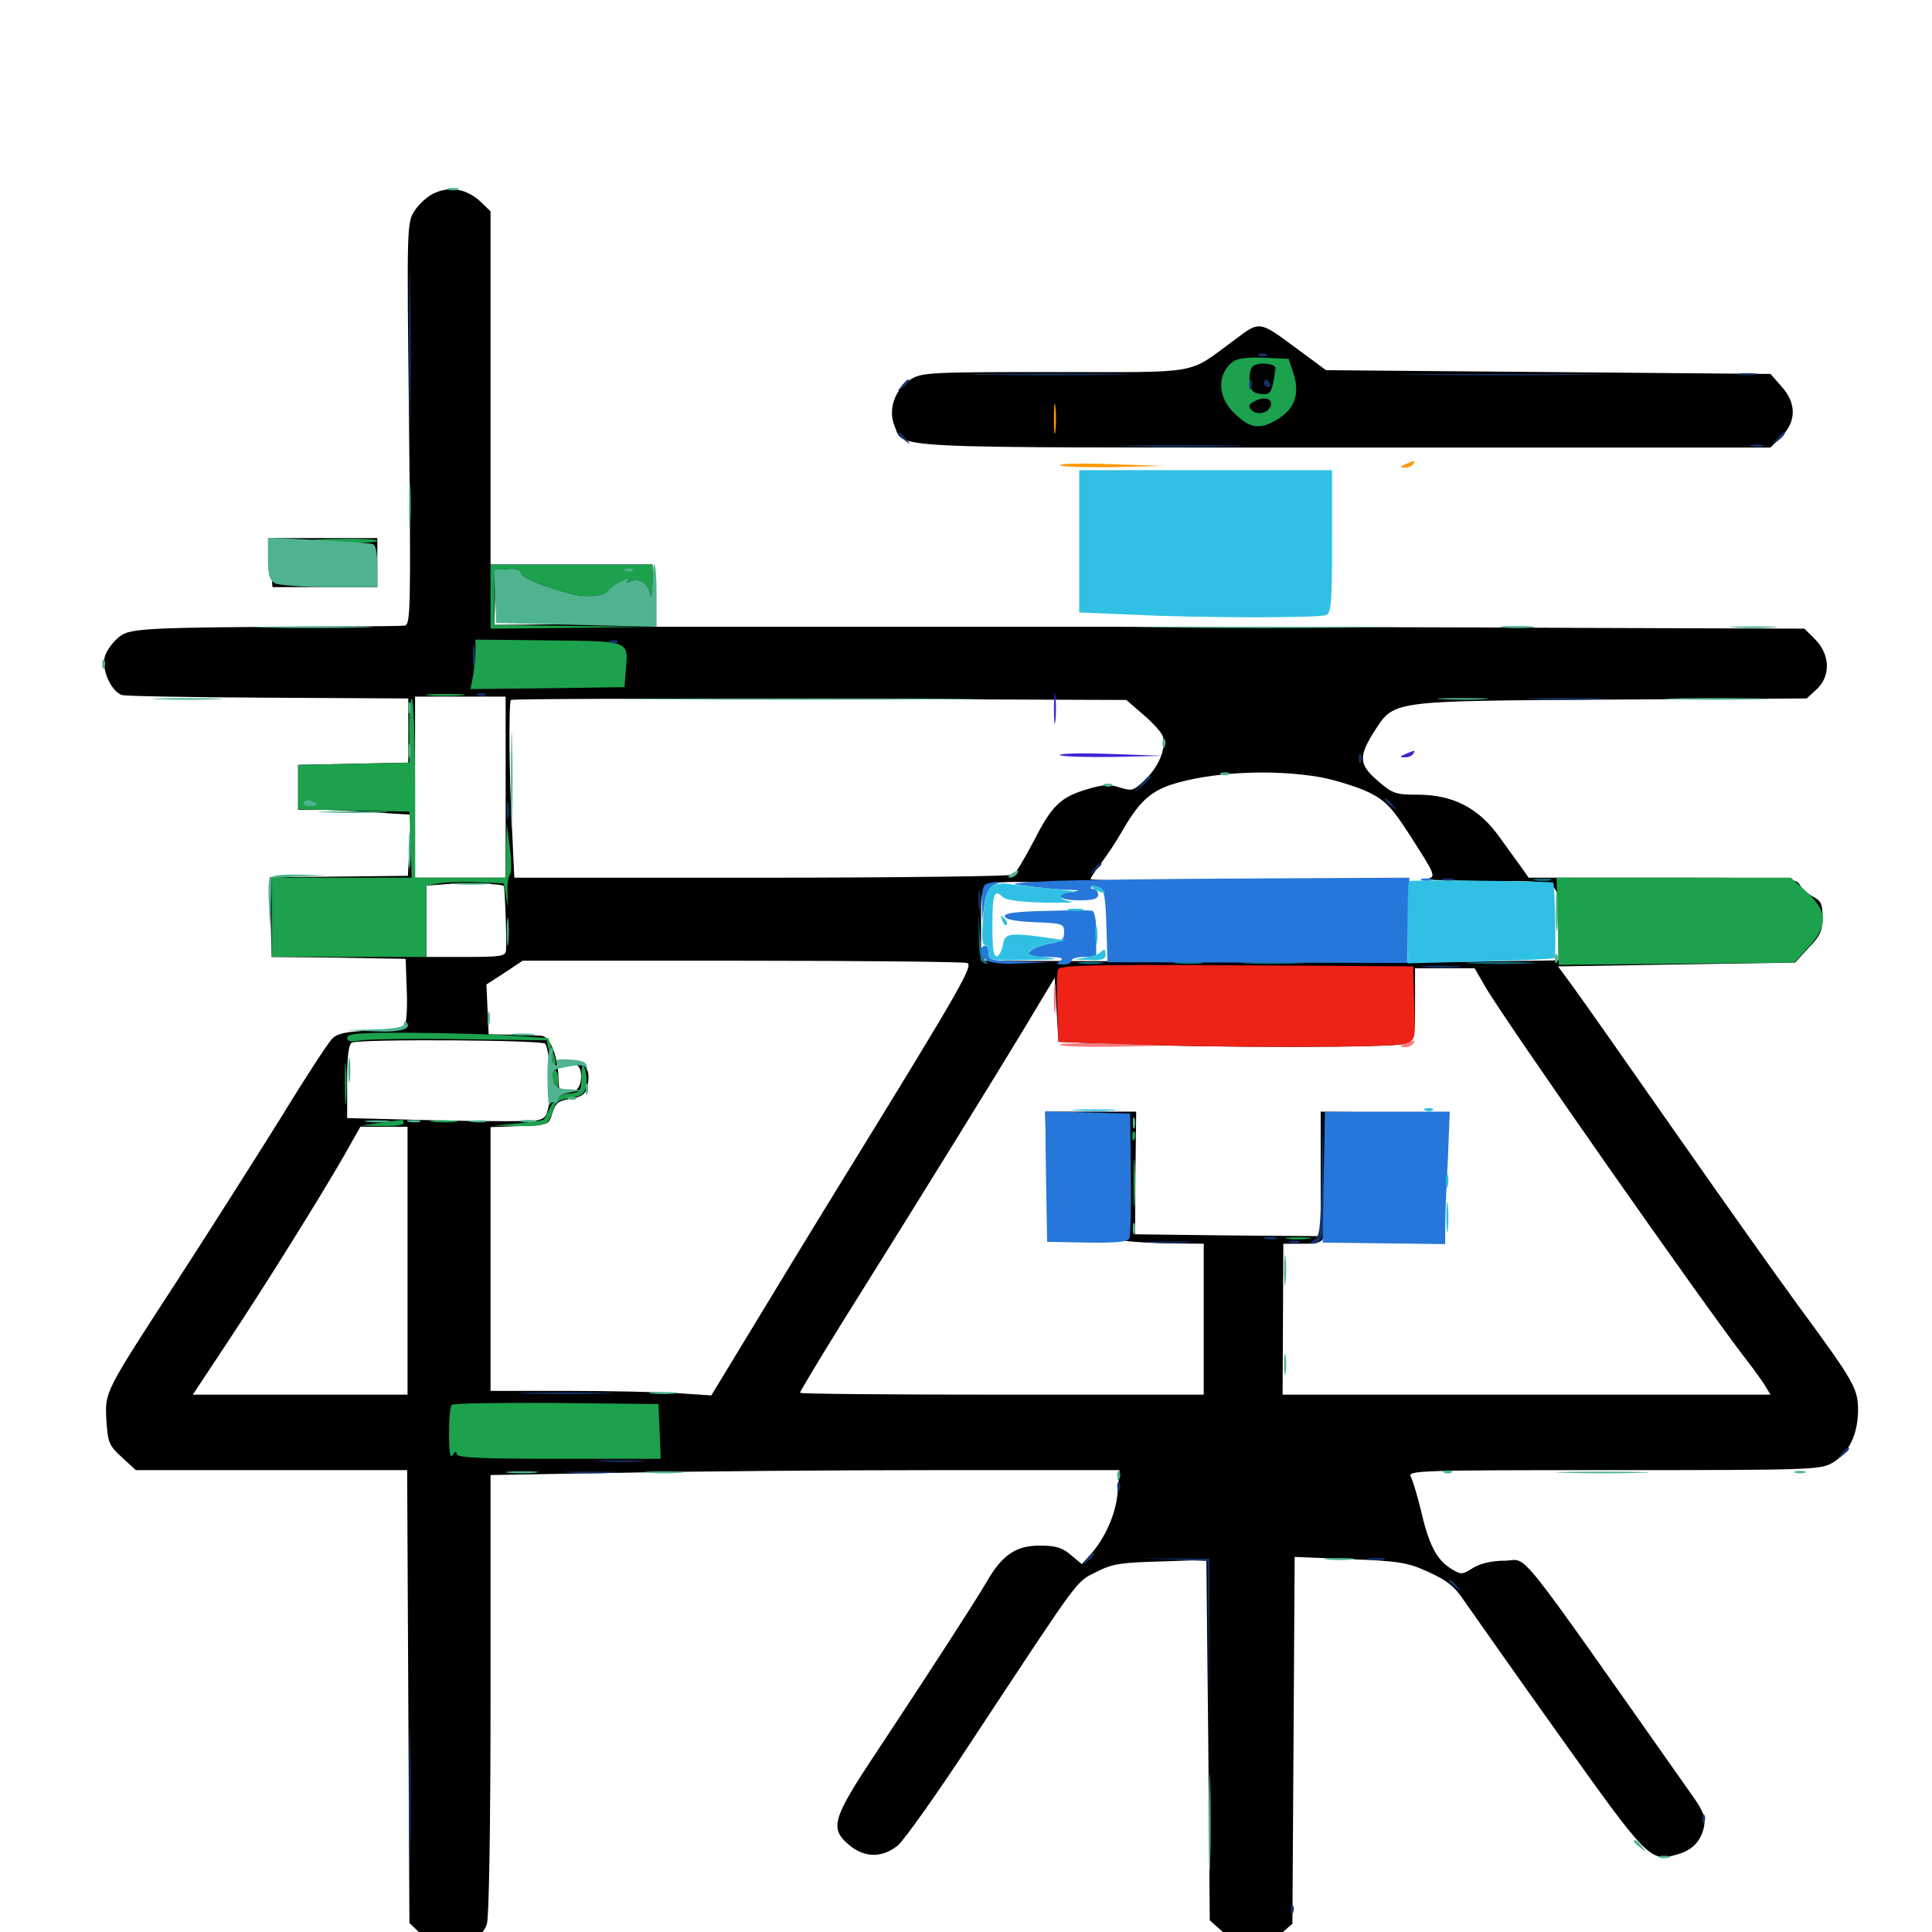 <svg xmlns="http://www.w3.org/2000/svg" viewBox="0 -1000 1000 1000">
	<path fill="#000000" d="M225.195 -900.195C221.68 -898.828 216.992 -894.531 214.648 -891.016C210.547 -884.57 210.547 -883.984 211.719 -780.664C212.695 -683.594 212.5 -676.562 209.375 -676.172C207.617 -675.977 193.359 -675.781 177.734 -675.781C70.117 -675.195 67.188 -675 60.938 -669.727C57.812 -666.992 54.688 -662.5 54.102 -659.57C52.734 -652.539 58.008 -641.602 63.281 -640.234C65.625 -639.648 99.805 -639.062 139.453 -638.867L211.328 -638.477V-621.875V-605.273L182.812 -604.688L154.297 -604.102V-592.578V-580.859H164.648C170.117 -580.859 183.398 -580.273 193.75 -579.492L212.695 -578.32L211.914 -562.5L211.133 -546.68L175.391 -546.289L139.648 -545.898L139.844 -541.016C139.844 -538.281 140.039 -528.906 140.234 -520.312L140.625 -504.688L175.391 -504.297L209.961 -503.711L210.547 -487.305C210.938 -478.32 210.352 -470.117 209.375 -469.141C208.398 -468.164 200.391 -466.992 191.406 -466.602C178.906 -466.016 174.414 -465.039 171.875 -462.305C169.922 -460.352 158.008 -442.188 145.508 -421.68C132.812 -401.367 109.18 -364.062 92.969 -339.062C53.516 -278.32 54.297 -279.883 55.078 -264.648C55.859 -253.32 56.445 -251.758 63.086 -245.703L70.312 -239.062H140.625H210.742L211.328 -121.875L211.914 -4.688L217.969 1.172C222.656 6.055 225.586 7.227 232.031 7.422C241.602 7.422 249.414 3.125 251.953 -3.906C253.125 -6.836 253.906 -55.078 253.906 -122.656V-236.523L321.68 -237.695C358.789 -238.477 432.031 -239.062 484.375 -239.062H579.492L578.516 -227.93C577.734 -216.602 572.07 -203.711 563.867 -194.727L559.961 -190.43L554.297 -195.117C549.805 -199.023 546.289 -200 538.086 -200C525.781 -200 518.555 -195.117 510.352 -180.664C503.516 -169.141 481.641 -135.352 454.883 -94.922C430.664 -58.594 429.102 -53.711 439.648 -44.922C447.656 -38.281 456.836 -38.281 464.844 -44.922C468.164 -47.852 485.156 -71.68 502.539 -98.242C560.156 -185.547 556.641 -180.859 567.383 -186.328C575.781 -190.625 580.078 -191.211 600.781 -191.797L624.414 -192.578L625.391 -99.414L626.172 -6.055L633.398 0.391C642.969 9.18 653.32 9.57 662.5 1.367L668.945 -4.297L669.531 -99.219L670.117 -194.141L698.828 -192.969C724.609 -191.992 728.711 -191.211 739.453 -186.328C748.828 -182.031 752.93 -178.906 757.812 -171.484C761.523 -166.211 783.398 -134.961 806.836 -102.148C852.734 -37.695 854.102 -36.133 867.773 -40.039C875.781 -42.188 880.469 -46.875 882.031 -54.688C882.812 -59.18 881.641 -62.5 876.562 -69.727C780.664 -205.859 791.602 -192.188 778.711 -192.188C772.266 -192.188 766.406 -190.82 762.5 -188.477C756.641 -184.766 756.25 -184.766 750.391 -188.477C743.359 -193.164 739.453 -200.781 735.352 -218.75C733.594 -225.977 731.25 -233.594 730.273 -235.547C728.516 -238.867 732.617 -239.062 835.352 -239.062C938.086 -239.062 942.578 -239.258 948.633 -242.969C956.836 -247.852 961.523 -257.227 961.719 -269.531C961.719 -281.25 960.352 -283.984 930.469 -324.609C919.727 -339.258 891.211 -379.492 867.188 -413.867C843.164 -448.242 819.727 -481.641 815.039 -488.086L806.445 -499.805L867.773 -500.781L929.102 -501.758L936.133 -509.375C942.188 -515.625 943.359 -518.359 943.359 -525.195C943.359 -532.031 942.578 -533.789 938.281 -535.938C935.547 -537.5 932.422 -540.234 931.445 -542.188C929.688 -545.508 924.805 -545.703 860.352 -545.703H791.211L788.086 -550.195C786.328 -552.539 781.055 -559.961 776.367 -566.406C765.43 -581.836 752.148 -588.672 733.594 -588.672C722.461 -588.672 720.703 -589.258 713.281 -595.703C703.516 -604.102 703.125 -608.203 710.742 -620.508C721.875 -637.695 717.383 -637.109 833.594 -637.891L935.156 -638.477L940.234 -643.164C947.656 -650 947.266 -661.133 939.648 -668.945L933.984 -674.609L818.945 -675C755.859 -675.391 621.875 -675.586 521.484 -675.586H338.867L338.281 -691.797L337.695 -707.812H295.898H253.906V-799.219V-890.625L248.633 -895.703C241.602 -902.148 233.203 -903.711 225.195 -900.195ZM297.461 -677.93L336.914 -677.539L296.484 -676.953L255.859 -676.562L256.25 -690.82L256.641 -704.883L257.227 -691.797L258.008 -678.516ZM261.719 -592.578V-545.703H238.281H214.844V-592.578V-639.453H238.281H261.719ZM591.992 -629.883C597.07 -625.586 601.562 -620.508 601.953 -618.555C603.516 -612.305 599.805 -603.32 592.969 -596.68C586.719 -590.625 585.938 -590.43 579.688 -592.383C574.414 -594.141 570.898 -593.945 563.086 -591.602C549.023 -587.5 544.531 -583.203 535.156 -564.844C530.469 -555.859 525.781 -548.047 524.609 -547.266C523.438 -546.484 464.844 -545.703 394.336 -545.703H266.211L265.039 -570.703C263.477 -599.219 263.281 -636.523 264.453 -637.695C265.039 -638.281 336.914 -638.477 424.219 -638.281L583.008 -637.695ZM683.789 -597.656C691.797 -596.094 702.93 -592.578 708.594 -589.844C717.188 -585.547 720.508 -582.031 729.688 -567.773C742.969 -547.07 743.359 -546.289 738.867 -545.117C736.914 -544.531 750.781 -544.141 769.727 -543.945C809.766 -543.75 806.641 -545.898 806.641 -518.945V-502.93L770.117 -502.344C749.805 -501.953 682.617 -501.953 620.703 -502.344L507.812 -502.734V-522.07C507.812 -545.312 505.469 -543.945 543.555 -543.164C564.453 -542.773 571.094 -541.992 572.461 -539.648C573.633 -538.086 574.023 -529.492 573.633 -520.312C573.047 -510.938 573.438 -505.469 574.414 -507.617C575.195 -509.766 575.977 -517.188 576.172 -524.219C576.367 -531.25 576.953 -535.352 577.539 -533.594C578.125 -531.055 579.688 -530.469 584.57 -531.445C588.086 -532.031 591.211 -532.812 591.602 -533.203C591.992 -533.594 593.555 -533.008 594.922 -532.031C596.094 -530.859 603.711 -530.078 611.523 -530.273C667.773 -531.445 711.328 -529.883 710.547 -526.953C710.156 -526.172 707.617 -525.586 704.688 -525.977C696.875 -526.758 695.312 -525 697.461 -518.555C699.023 -514.258 700.586 -513.086 705.078 -512.891C708.008 -512.891 711.914 -514.258 713.672 -516.211C716.797 -519.727 716.602 -519.727 708.984 -518.359C699.414 -516.602 699.023 -517.383 708.008 -521.094C711.719 -522.656 714.844 -525.391 714.844 -526.953C714.844 -528.711 715.82 -530.078 716.797 -530.078C717.969 -530.078 718.75 -531.445 718.75 -533.008C718.75 -534.57 720.508 -537.695 722.656 -539.844L726.562 -543.75H645.508C600.977 -543.75 564.453 -544.336 564.453 -544.922C564.453 -545.508 566.992 -549.414 569.922 -553.32C573.047 -557.227 577.734 -564.453 580.664 -569.531C589.258 -584.57 595.117 -590.039 605.859 -593.75C626.172 -600.391 658.594 -602.148 683.789 -597.656ZM260.742 -541.406C261.328 -540.82 262.305 -513.867 261.914 -508.203C261.719 -505.078 259.375 -504.688 241.211 -504.688H220.703V-523.047V-541.602L231.055 -542.383C240.82 -543.164 259.766 -542.578 260.742 -541.406ZM500.586 -501.562C503.906 -500.391 497.656 -489.258 440.43 -396.289C421.289 -365.234 397.266 -325.781 386.914 -308.594L368.164 -277.734L350.781 -278.906C341.211 -279.492 315.43 -280.078 293.555 -280.078H253.906V-348.438V-416.602L269.141 -417.188C284.18 -417.773 284.18 -417.773 285.938 -424.023C287.5 -429.102 289.062 -430.273 295.312 -431.25C300.977 -432.227 302.93 -433.594 303.906 -437.109C305.664 -444.336 304.102 -448.828 299.805 -449.414C297.656 -449.805 297.07 -449.414 298.438 -448.828C301.953 -447.266 301.367 -436.914 297.656 -435.547C291.016 -433.008 289.062 -434.18 289.062 -441.211C289.062 -452.539 284.766 -463.672 280.273 -463.867C278.125 -464.062 271.094 -464.258 264.648 -464.453L252.93 -464.648L252.344 -477.539L251.758 -490.43L261.133 -496.484L270.508 -502.734H384.18C446.68 -502.734 499.023 -502.148 500.586 -501.562ZM768.555 -489.648C778.516 -472.266 882.422 -323.828 904.297 -295.703C907.227 -291.992 911.133 -286.523 913.086 -283.594L916.406 -278.125H790.234H663.867L664.062 -317.188L664.258 -356.25H672.852C686.914 -356.25 686.523 -355.664 686.328 -381.25C686.328 -393.75 686.523 -408.203 687.109 -413.281L687.891 -422.656L718.359 -423.242L749.023 -423.828L716.406 -424.219L683.594 -424.609V-392.383V-360.156L635.547 -360.547L587.5 -361.133L587.695 -392.969L588.086 -424.609H564.453H541.016L541.406 -405.664C541.797 -389.648 541.797 -388.672 542.383 -400.195C543.359 -422.852 543.359 -422.656 555.859 -422.656C566.602 -422.656 572.656 -420.703 577.93 -415.43C580.078 -413.086 580.859 -413.086 582.227 -415.234C583.203 -416.602 583.984 -405.273 583.984 -389.062C583.984 -360.352 583.984 -360.156 579.688 -359.961C575.391 -359.766 575.391 -359.766 580.078 -358.203C582.812 -357.422 593.555 -356.641 604.102 -356.445L623.047 -356.25V-317.188V-278.125H518.555C461.133 -278.125 414.062 -278.516 414.062 -279.102C414.062 -279.688 424.023 -296.289 436.133 -315.82C482.617 -390.039 513.477 -440.234 529.492 -466.602L545.898 -493.945L546.875 -477.344L547.852 -460.742L578.125 -459.57C628.32 -457.617 722.07 -457.617 727.344 -459.766C732.227 -461.523 732.422 -462.109 732.422 -480.273V-498.828H747.852H763.281ZM282.227 -459.766C284.375 -456.25 285.742 -438.672 284.375 -429.883C283.203 -422.266 282.227 -420.898 277.734 -420.117C274.805 -419.531 251.562 -419.531 226.172 -420.117L179.688 -421.289V-440.43C179.688 -453.711 180.469 -459.766 182.227 -460.352C186.914 -462.305 281.055 -461.719 282.227 -459.766ZM210.938 -347.461V-278.125H155.273H99.805L116.992 -304.102C137.5 -334.961 166.016 -380.859 177.93 -401.562L186.523 -416.797H198.828H210.938ZM546.484 -540.43C544.922 -541.016 545.508 -541.602 547.656 -541.602C549.805 -541.797 550.977 -541.211 550.195 -540.625C549.609 -540.039 547.852 -539.844 546.484 -540.43ZM522.07 -524.805C520.117 -525.391 521.68 -525.781 525.391 -525.781C529.102 -525.781 530.664 -525.391 528.906 -524.805C526.953 -524.414 523.828 -524.414 522.07 -524.805ZM638.672 -823.828C614.258 -805.859 622.656 -807.422 545.898 -807.422C482.031 -807.422 477.148 -807.227 471.484 -803.711C463.281 -798.828 459.57 -788.086 462.891 -779.883C468.164 -767.578 452.344 -768.359 694.922 -768.359H916.406L922.07 -774.023C929.883 -781.836 929.883 -791.406 922.07 -800L916.406 -806.445L801.367 -807.422L686.328 -808.398L672.852 -818.359C651.172 -834.375 652.539 -834.18 638.672 -823.828ZM140.234 -708.789L141.016 -696.094H168.164H195.312V-708.789V-721.484H167.578H139.648ZM143.945 -710.352C143.359 -708.398 142.969 -709.961 142.969 -713.672C142.969 -717.383 143.359 -718.945 143.945 -717.188C144.336 -715.234 144.336 -712.109 143.945 -710.352ZM172.656 -701.562C183.984 -701.172 193.359 -700.391 193.359 -699.609C193.359 -698.633 182.031 -698.047 167.969 -698.047C143.945 -698.047 142.578 -698.242 142.578 -701.953C142.578 -705.078 143.359 -705.469 147.266 -703.906C149.805 -702.93 161.328 -701.953 172.656 -701.562Z"/>
	<path fill="#ff9906" d="M545.508 -783.203C545.508 -776.172 545.898 -773.438 546.289 -776.953C546.68 -780.273 546.68 -786.133 546.289 -789.648C545.898 -792.969 545.508 -790.234 545.508 -783.203ZM548.633 -759.18C547.656 -759.961 559.57 -760.352 574.805 -759.766L602.539 -758.789L576.367 -758.203C561.914 -758.008 549.414 -758.398 548.633 -759.18ZM727.539 -759.766C724.414 -758.398 724.219 -758.008 726.953 -758.008C728.711 -757.812 730.859 -758.789 731.445 -759.766C732.812 -761.914 732.812 -761.914 727.539 -759.766Z"/>
	<path fill="#ef2218" d="M547.656 -498.242C547.07 -496.68 546.875 -487.695 547.266 -478.125L547.852 -460.742L578.125 -459.57C628.711 -457.617 722.07 -457.617 727.539 -459.766C732.617 -461.719 732.617 -461.719 732.031 -480.664L731.445 -499.805L640.039 -500.391C565.234 -500.781 548.633 -500.391 547.656 -498.242Z"/>
	<path fill="#1ca14c" d="M638.281 -812.891C629.688 -806.445 630.078 -794.336 639.062 -785.938C646.875 -778.32 651.758 -777.539 660.352 -782.422C669.922 -787.891 673.047 -795.703 669.531 -806.641L666.992 -814.258L654.297 -814.844C646.094 -815.234 640.43 -814.453 638.281 -812.891ZM660.156 -809.375C660.156 -808.594 659.57 -805.078 658.984 -801.758C657.812 -796.484 656.836 -795.508 652.539 -796.094C648.633 -796.484 647.266 -797.852 646.875 -802.148C646.484 -805.273 647.07 -808.789 648.242 -810.156C650.391 -812.695 660.156 -812.109 660.156 -809.375ZM657.812 -790.43C657.031 -786.328 650.781 -784.766 647.852 -787.695C646.094 -789.453 646.289 -790.43 648.438 -791.797C653.32 -794.922 658.594 -794.141 657.812 -790.43ZM163.086 -720.312C159.961 -720.508 165.82 -721.094 176.367 -721.094C186.719 -721.289 195.312 -720.898 195.312 -720.117C195.312 -718.75 176.953 -718.75 163.086 -720.312ZM253.906 -691.211V-674.609L296.484 -675L338.867 -675.586L297.461 -675.977L255.859 -676.562V-690.82V-705.078L262.695 -705.469C267.188 -705.859 269.531 -705.078 269.531 -703.516C269.531 -701.172 280.469 -696.68 294.922 -692.773C302.539 -690.625 312.695 -691.211 314.258 -693.945C315.234 -695.312 318.164 -697.656 321.094 -699.023C324.219 -700.586 325.781 -700.977 325 -699.609C324.219 -698.242 324.414 -698.047 325.977 -698.828C330.078 -701.367 335.742 -698.047 336.523 -692.578C336.914 -689.648 337.5 -691.992 337.695 -697.656L337.891 -707.812H295.898H253.906ZM327.539 -704.688C328.32 -705.273 327.148 -705.859 325 -705.664C322.852 -705.664 322.266 -705.078 323.828 -704.492C325.195 -703.906 326.953 -704.102 327.539 -704.688ZM246.094 -663.477C246.094 -660.547 245.508 -654.688 244.922 -650.586L243.555 -643.359L283.398 -643.75L323.242 -644.336L323.828 -651.953C325.195 -668.75 327.148 -667.969 284.18 -668.555L246.094 -668.945ZM222.266 -640.039C217.578 -640.43 221.289 -640.82 230.469 -640.82C239.648 -640.82 243.359 -640.43 238.867 -640.039C234.18 -639.648 226.758 -639.648 222.266 -640.039ZM211.719 -622.266L211.914 -605.273L183.203 -604.688L154.297 -604.102V-592.578V-581.055L183.203 -580.469L211.914 -579.883L212.5 -562.891L213.086 -545.703H176.758H140.625V-525.195V-504.688H180.664H220.703V-523.242V-541.602L227.148 -542.773C230.469 -543.359 239.648 -543.75 247.07 -543.359L260.742 -542.773L261.914 -535.938C263.086 -529.492 263.086 -529.688 262.695 -537.305C262.5 -541.797 262.891 -546.094 263.867 -547.07C264.844 -548.047 264.844 -554.297 263.867 -561.328L262.305 -574.023L261.914 -559.961L261.719 -545.703H238.281H214.844V-591.406C214.844 -616.602 214.062 -637.695 213.281 -638.281C212.5 -638.867 211.719 -631.641 211.719 -622.266ZM164.062 -583.594C164.062 -585.352 158.203 -586.328 157.227 -584.766C156.445 -583.594 157.812 -582.812 159.961 -582.812C162.305 -582.812 164.062 -583.203 164.062 -583.594ZM806.25 -523.242L806.836 -500.586L867.773 -501.172L928.711 -501.758L935.938 -509.57C946.289 -520.703 946.094 -528.32 935.156 -538.281L926.953 -545.703H866.211H805.664ZM179.688 -462.891C179.688 -460.938 181.445 -460.547 187.109 -461.523C191.016 -462.109 214.258 -462.5 238.672 -462.109L283.008 -461.523L284.18 -455.859C284.961 -452.734 286.328 -449.609 287.109 -449.023C288.086 -448.438 287.695 -451.172 286.328 -455.273L283.789 -462.695L266.406 -463.867C256.836 -464.648 233.398 -465.234 214.453 -465.43C186.328 -465.625 179.688 -465.039 179.688 -462.891ZM178.516 -439.258C178.516 -429.688 178.711 -425.391 179.102 -429.883C179.492 -434.375 179.492 -442.383 179.102 -447.461C178.711 -452.539 178.516 -449.023 178.516 -439.258ZM300.977 -442.773C300.781 -434.961 300.391 -434.57 294.531 -433.984C289.844 -433.594 287.5 -431.836 285.156 -427.539C283.594 -424.414 282.031 -421.289 281.641 -420.703C281.25 -420.117 275 -419.141 267.969 -418.555L254.883 -417.383L267.578 -417.188C282.227 -416.797 284.375 -417.773 286.133 -425.195C287.305 -429.492 288.867 -430.664 294.922 -431.641C300.977 -432.617 302.539 -433.789 303.32 -437.891C303.906 -440.625 303.516 -444.727 302.734 -446.875C301.367 -450 300.977 -449.219 300.977 -442.773ZM285.352 -444.727C285.352 -443.75 286.133 -441.406 287.109 -439.258C288.672 -435.742 288.867 -435.938 288.867 -440.82C289.062 -443.75 288.281 -446.094 287.109 -446.094C286.133 -446.094 285.156 -445.508 285.352 -444.727ZM196.289 -418.75L186.523 -417.383L197.852 -417.188C204.102 -416.992 208.984 -417.578 208.984 -418.75C208.984 -419.922 208.398 -420.508 207.617 -420.312C206.641 -420.312 201.758 -419.531 196.289 -418.75ZM224.219 -419.336C220.703 -419.727 223.047 -420.117 229.492 -420.117C235.938 -420.117 238.867 -419.727 235.938 -419.336C233.008 -418.945 227.734 -418.945 224.219 -419.336ZM586.133 -411.719C586.133 -409.57 586.719 -408.984 587.305 -410.547C587.891 -411.914 587.695 -413.672 587.109 -414.258C586.523 -415.039 585.938 -413.867 586.133 -411.719ZM586.719 -387.5C586.719 -376.172 586.914 -371.68 587.305 -377.344C587.695 -382.812 587.695 -392.188 587.305 -397.852C586.914 -403.32 586.719 -398.828 586.719 -387.5ZM666.602 -358.789C663.477 -359.18 666.016 -359.57 671.875 -359.57C677.734 -359.57 680.273 -359.18 677.344 -358.789C674.219 -358.398 669.531 -358.398 666.602 -358.789ZM233.789 -272.852C233.008 -272.266 232.422 -265.43 232.422 -257.812C232.422 -248.047 233.008 -244.922 234.375 -246.875C235.547 -248.828 236.328 -249.023 236.328 -247.461C236.328 -245.508 248.242 -244.922 289.062 -244.922H341.992L341.406 -259.18L340.82 -273.242L287.891 -273.828C258.789 -274.023 234.57 -273.633 233.789 -272.852Z"/>
	<path fill="#143269" d="M211.719 -820.117C211.719 -784.766 212.109 -769.922 212.305 -787.305C212.695 -804.688 212.695 -833.594 212.305 -851.758C212.109 -869.727 211.719 -855.664 211.719 -820.117ZM651.953 -815.82C650.391 -816.406 650.977 -816.992 653.125 -816.992C655.273 -817.188 656.445 -816.602 655.664 -816.016C655.078 -815.43 653.32 -815.234 651.953 -815.82ZM510.156 -806.055C492.188 -806.25 507.422 -806.641 543.945 -806.641C580.469 -806.641 595.117 -806.25 576.562 -806.055C558.008 -805.664 528.125 -805.664 510.156 -806.055ZM733.984 -806.055C709.961 -806.25 729.102 -806.445 776.367 -806.445C823.633 -806.445 843.164 -806.25 819.922 -806.055C796.68 -805.664 758.008 -805.664 733.984 -806.055ZM900 -806.055C897.461 -806.445 899.414 -806.836 904.297 -806.836C909.18 -806.836 911.133 -806.445 908.789 -806.055C906.25 -805.664 902.344 -805.664 900 -806.055ZM466.602 -800.195C464.062 -797.07 464.258 -796.875 467.383 -799.414C470.508 -801.953 471.484 -803.516 469.922 -803.516C469.531 -803.516 467.969 -801.953 466.602 -800.195ZM646.68 -800.391C646.68 -798.242 647.266 -797.656 647.852 -799.219C648.438 -800.586 648.242 -802.344 647.656 -802.93C647.07 -803.711 646.484 -802.539 646.68 -800.391ZM654.297 -801.562C654.297 -800.586 655.273 -799.609 656.445 -799.609C657.422 -799.609 657.812 -800.586 657.227 -801.562C656.641 -802.734 655.664 -803.516 655.078 -803.516C654.688 -803.516 654.297 -802.734 654.297 -801.562ZM464.844 -775.391C464.844 -775 466.406 -773.438 468.359 -772.07C471.289 -769.531 471.484 -769.727 468.945 -772.852C466.406 -775.977 464.844 -776.953 464.844 -775.391ZM919.727 -772.852C917.188 -769.727 917.383 -769.531 920.508 -772.07C923.633 -774.609 924.609 -776.172 923.047 -776.172C922.656 -776.172 921.094 -774.609 919.727 -772.852ZM584.57 -768.945C569.727 -769.141 581.836 -769.531 611.328 -769.531C640.82 -769.531 652.93 -769.141 638.281 -768.945C623.438 -768.555 599.219 -768.555 584.57 -768.945ZM906.836 -768.945C904.883 -769.531 906.055 -769.922 909.18 -769.922C912.5 -769.922 913.867 -769.531 912.695 -768.945C911.328 -768.555 908.594 -768.555 906.836 -768.945ZM244.727 -660.938C244.727 -656.055 245.117 -654.102 245.508 -656.641C245.898 -658.984 245.898 -662.891 245.508 -665.43C245.117 -667.773 244.727 -665.82 244.727 -660.938ZM316.016 -667.383C314.453 -667.969 315.039 -668.555 317.188 -668.555C319.336 -668.75 320.508 -668.164 319.727 -667.578C319.141 -666.992 317.383 -666.797 316.016 -667.383ZM247.656 -640.039C246.094 -640.625 246.68 -641.211 248.828 -641.211C250.977 -641.406 252.148 -640.82 251.367 -640.234C250.781 -639.648 249.023 -639.453 247.656 -640.039ZM793.359 -638.086C783.984 -638.281 792.188 -638.672 811.523 -638.672C830.859 -638.672 838.477 -638.281 828.516 -638.086C818.555 -637.695 802.734 -637.695 793.359 -638.086ZM703.32 -607.031C703.32 -604.883 703.906 -604.297 704.492 -605.859C705.078 -607.227 704.883 -608.984 704.297 -609.57C703.711 -610.352 703.125 -609.18 703.32 -607.031ZM590.625 -594.141L586.914 -589.648L591.406 -593.359C593.75 -595.508 595.703 -597.461 595.703 -597.852C595.703 -599.414 594.141 -598.242 590.625 -594.141ZM262.305 -579.883C262.305 -575.586 262.695 -574.023 263.086 -576.562C263.477 -578.906 263.477 -582.422 263.086 -584.375C262.5 -586.133 262.109 -584.18 262.305 -579.883ZM716.797 -585.938C716.797 -585.547 718.359 -583.984 720.312 -582.617C723.242 -580.078 723.438 -580.273 720.898 -583.398C718.359 -586.523 716.797 -587.5 716.797 -585.938ZM566.211 -550.195C563.672 -547.07 563.867 -546.875 566.992 -549.414C570.117 -551.953 571.094 -553.516 569.531 -553.516C569.141 -553.516 567.578 -551.953 566.211 -550.195ZM746.68 -544.336C744.727 -544.922 745.898 -545.312 749.023 -545.312C752.344 -545.312 753.711 -544.922 752.539 -544.336C751.172 -543.945 748.438 -543.945 746.68 -544.336ZM506.445 -533.984C506.445 -529.102 506.836 -527.148 507.227 -529.688C507.617 -532.031 507.617 -535.938 507.227 -538.477C506.836 -540.82 506.445 -538.867 506.445 -533.984ZM737.891 -499.414C733.203 -499.805 736.914 -500.195 746.094 -500.195C755.273 -500.195 758.984 -499.805 754.492 -499.414C749.805 -499.023 742.383 -499.023 737.891 -499.414ZM683.984 -392.969C683.594 -364.258 683.203 -360.156 680.273 -358.398C678.32 -357.227 677.734 -356.445 678.711 -356.25C685.156 -356.25 685.742 -359.375 684.961 -392.578L684.375 -425.586ZM654.883 -358.789C652.93 -359.375 654.102 -359.766 657.227 -359.766C660.547 -359.766 661.914 -359.375 660.742 -358.789C659.375 -358.398 656.641 -358.398 654.883 -358.789ZM595.312 -356.836C589.648 -357.227 593.75 -357.422 604.492 -357.422C615.234 -357.422 619.922 -357.227 614.844 -356.836C609.766 -356.445 600.977 -356.445 595.312 -356.836ZM667.578 -356.836C666.211 -357.422 667.188 -357.812 669.922 -357.812C672.656 -357.812 673.633 -357.422 672.461 -356.836C671.094 -356.445 668.75 -356.445 667.578 -356.836ZM273.047 -278.711C261.914 -278.906 270.898 -279.297 292.969 -279.297C315.039 -279.297 324.023 -278.906 313.086 -278.711C301.953 -278.32 283.984 -278.32 273.047 -278.711ZM952.93 -247.461C950.391 -244.336 950.586 -244.141 953.711 -246.68C955.469 -248.047 957.031 -249.609 957.031 -250C957.031 -251.562 955.469 -250.586 952.93 -247.461ZM312.109 -243.555C306.445 -243.945 310.547 -244.141 321.289 -244.141C332.031 -244.141 336.719 -243.945 331.641 -243.555C326.562 -243.164 317.773 -243.164 312.109 -243.555ZM294.531 -237.695C287.695 -238.086 292.773 -238.281 305.664 -238.281C318.555 -238.281 324.023 -238.086 317.969 -237.695C311.719 -237.305 301.172 -237.305 294.531 -237.695ZM578.32 -230.078C578.32 -227.93 578.906 -227.344 579.492 -228.906C580.078 -230.273 579.883 -232.031 579.297 -232.617C578.711 -233.398 578.125 -232.227 578.32 -230.078ZM562.305 -192.773C559.766 -189.648 559.961 -189.453 563.086 -191.992C566.211 -194.531 567.188 -196.094 565.625 -196.094C565.234 -196.094 563.672 -194.531 562.305 -192.773ZM607.812 -192.773L625 -191.992L625.586 -144.336L626.172 -96.484L625.977 -144.727V-193.164L608.398 -193.359H590.82ZM708.594 -192.773C706.055 -193.164 707.617 -193.555 711.914 -193.555C716.211 -193.75 718.164 -193.359 716.406 -192.773C714.453 -192.383 710.938 -192.383 708.594 -192.773ZM750 -181.641C750 -181.25 751.562 -179.688 753.516 -178.32C756.445 -175.781 756.641 -175.977 754.102 -179.102C751.562 -182.227 750 -183.203 750 -181.641ZM211.719 -70.117C211.719 -37.891 212.109 -24.414 212.305 -40.234C212.695 -56.055 212.695 -82.422 212.305 -98.828C212.109 -115.234 211.719 -102.344 211.719 -70.117ZM881.055 -58.203C881.055 -56.055 881.641 -55.469 882.227 -57.031C882.812 -58.398 882.617 -60.156 882.031 -60.742C881.445 -61.523 880.859 -60.352 881.055 -58.203ZM668.164 -11.328C668.164 -9.18 668.75 -8.594 669.336 -10.156C669.922 -11.523 669.727 -13.281 669.141 -13.867C668.555 -14.648 667.969 -13.477 668.164 -11.328Z"/>
	<path fill="#f67b7f" d="M545.508 -483.203C545.508 -476.172 545.898 -473.438 546.289 -476.953C546.68 -480.273 546.68 -486.133 546.289 -489.648C545.898 -492.969 545.508 -490.234 545.508 -483.203ZM548.633 -459.18C547.656 -459.961 559.57 -460.352 574.805 -459.766L602.539 -458.789L576.367 -458.203C561.914 -458.008 549.414 -458.398 548.633 -459.18ZM727.539 -459.766C724.414 -458.398 724.219 -458.008 726.953 -458.008C728.711 -457.812 730.859 -458.789 731.445 -459.766C732.812 -461.914 732.812 -461.914 727.539 -459.766Z"/>
	<path fill="#0b7889" d="M794.531 -544.336C791.992 -544.727 793.555 -545.117 797.852 -545.117C802.148 -545.312 804.102 -544.922 802.344 -544.336C800.391 -543.945 796.875 -543.945 794.531 -544.336ZM506.641 -514.648C506.836 -505.273 507.617 -501.953 509.766 -501.367C511.914 -500.781 511.914 -500.977 510.352 -502.148C509.18 -503.125 507.617 -508.984 507.227 -515.43L506.445 -527.148ZM559.18 -501.367C556.055 -501.758 558.594 -502.148 564.453 -502.148C570.312 -502.148 572.852 -501.758 569.922 -501.367C566.797 -500.977 562.109 -500.977 559.18 -501.367ZM608.984 -501.367C605.469 -501.758 608.203 -502.148 615.234 -502.148C622.266 -502.148 625 -501.758 621.68 -501.367C618.164 -500.977 612.305 -500.977 608.984 -501.367ZM644.922 -501.367C637.695 -501.758 644.141 -501.953 659.18 -501.953C674.219 -501.953 680.078 -501.562 672.266 -501.367C664.453 -500.977 652.148 -500.977 644.922 -501.367ZM762.305 -501.367C753.906 -501.562 760.352 -501.953 776.367 -501.953C792.578 -501.953 799.414 -501.562 791.602 -501.367C783.789 -500.977 770.703 -500.977 762.305 -501.367Z"/>
	<path fill="#4fb38f" d="M232.031 -901.758C230.664 -902.344 231.641 -902.734 234.375 -902.734C237.109 -902.734 238.086 -902.344 236.914 -901.758C235.547 -901.367 233.203 -901.367 232.031 -901.758ZM211.719 -738.086C211.719 -727.344 211.914 -723.242 212.305 -728.906C212.695 -734.57 212.695 -743.359 212.305 -748.438C211.914 -753.516 211.719 -748.828 211.719 -738.086ZM138.672 -710.938C138.672 -702.344 139.453 -699.805 142.383 -698.047C144.531 -697.07 157.227 -696.094 170.703 -696.094H195.312V-706.836C195.312 -713.867 194.531 -717.969 192.969 -718.359C191.602 -718.945 178.711 -719.727 164.648 -720.508L138.672 -721.68ZM337.695 -697.656C337.5 -691.992 336.914 -689.648 336.523 -692.578C335.742 -698.047 330.078 -701.367 325.977 -698.828C324.414 -698.047 324.219 -698.242 325 -699.609C325.781 -700.977 324.219 -700.586 321.094 -699.023C318.164 -697.656 315.234 -695.312 314.258 -693.945C312.695 -691.211 302.539 -690.625 294.922 -692.773C280.469 -696.68 269.531 -701.172 269.531 -703.516C269.531 -705.078 267.188 -705.859 262.695 -705.469L255.664 -705.078L256.25 -691.211L256.836 -677.539L298.438 -676.562L339.844 -675.586V-691.797C339.844 -709.375 338.086 -714.062 337.695 -697.656ZM323.828 -704.492C322.266 -705.078 322.852 -705.664 325 -705.664C327.148 -705.859 328.32 -705.273 327.539 -704.688C326.953 -704.102 325.195 -703.906 323.828 -704.492ZM137.305 -675.195C123.438 -675.391 134.766 -675.781 162.109 -675.781C189.453 -675.781 200.781 -675.391 187.109 -675.195C173.242 -674.805 150.977 -674.805 137.305 -675.195ZM600.195 -675.195C570.312 -675.391 594.336 -675.586 653.32 -675.586C712.5 -675.586 736.914 -675.391 707.617 -675.195C678.516 -674.805 630.078 -674.805 600.195 -675.195ZM777.93 -675.195C773.828 -675.586 777.148 -675.977 785.156 -675.977C793.164 -675.977 796.484 -675.586 792.578 -675.195C788.477 -674.805 781.836 -674.805 777.93 -675.195ZM898.047 -675.195C892.383 -675.586 896.484 -675.781 907.227 -675.781C917.969 -675.781 922.656 -675.586 917.578 -675.195C912.5 -674.805 903.711 -674.805 898.047 -675.195ZM52.93 -655.859C52.93 -653.711 53.516 -653.125 54.102 -654.688C54.688 -656.055 54.492 -657.812 53.906 -658.398C53.32 -659.18 52.734 -658.008 52.93 -655.859ZM82.617 -638.086C74.219 -638.281 80.664 -638.672 96.68 -638.672C112.891 -638.672 119.727 -638.281 111.914 -638.086C104.102 -637.695 91.016 -637.695 82.617 -638.086ZM340.43 -638.086C298.633 -638.281 332.812 -638.477 416.016 -638.477C499.219 -638.477 533.398 -638.281 491.797 -638.086C450 -637.695 382.031 -637.695 340.43 -638.086ZM746.68 -638.086C740.43 -638.477 745.117 -638.672 756.836 -638.672C768.75 -638.672 773.828 -638.477 768.164 -638.086C762.5 -637.695 752.93 -637.695 746.68 -638.086ZM866.797 -638.086C854.688 -638.281 864.453 -638.672 888.672 -638.672C912.891 -638.672 922.656 -638.281 910.742 -638.086C898.633 -637.695 878.711 -637.695 866.797 -638.086ZM211.328 -633.594C211.328 -630.859 211.719 -629.883 212.305 -631.25C212.695 -632.422 212.695 -634.766 212.305 -636.133C211.719 -637.305 211.328 -636.328 211.328 -633.594ZM264.453 -595.508C264.453 -573.047 264.844 -564.062 265.039 -575.586C265.43 -587.109 265.43 -605.664 265.039 -616.602C264.844 -627.539 264.453 -618.164 264.453 -595.508ZM601.758 -614.844C601.758 -612.695 602.344 -612.109 602.93 -613.672C603.516 -615.039 603.32 -616.797 602.734 -617.383C602.148 -618.164 601.562 -616.992 601.758 -614.844ZM211.328 -611.133C211.328 -608.008 211.719 -606.836 212.305 -608.789C212.695 -610.547 212.695 -613.281 212.305 -614.648C211.719 -615.82 211.328 -614.453 211.328 -611.133ZM632.422 -599.023C630.859 -599.609 631.445 -600.195 633.594 -600.195C635.742 -600.391 636.914 -599.805 636.133 -599.219C635.547 -598.633 633.789 -598.438 632.422 -599.023ZM571.875 -593.164C570.312 -593.75 570.898 -594.336 573.047 -594.336C575.195 -594.531 576.367 -593.945 575.586 -593.359C575 -592.773 573.242 -592.578 571.875 -593.164ZM157.227 -584.766C156.445 -583.594 157.812 -582.812 159.961 -582.812C164.844 -582.812 165.234 -583.984 161.133 -585.352C159.57 -586.133 157.812 -585.742 157.227 -584.766ZM168.555 -579.492C160.156 -579.688 166.602 -580.078 182.617 -580.078C198.828 -580.078 205.664 -579.688 197.852 -579.492C190.039 -579.102 176.953 -579.102 168.555 -579.492ZM211.523 -559.375C211.523 -551.367 211.914 -548.047 212.305 -552.148C212.695 -556.055 212.695 -562.695 212.305 -566.797C211.914 -570.703 211.523 -567.383 211.523 -559.375ZM523.438 -547.656C521.68 -546.484 521.484 -545.703 522.852 -545.703C524.023 -545.703 525.781 -546.68 526.367 -547.656C527.93 -550 527.148 -550 523.438 -547.656ZM139.453 -544.922C138.867 -543.555 138.867 -537.109 139.258 -530.859L139.844 -519.336L140.234 -532.422L140.625 -545.508L154.883 -546.289L168.945 -546.875L154.688 -547.266C144.336 -547.461 140.234 -546.875 139.453 -544.922ZM234.961 -542.383C229.883 -542.773 233.594 -542.969 243.164 -542.969C252.93 -542.969 257.031 -542.773 252.539 -542.383C248.047 -541.992 240.039 -541.992 234.961 -542.383ZM805.273 -528.125C805.273 -518.945 805.664 -515.234 806.055 -519.922C806.445 -524.414 806.445 -531.836 806.055 -536.523C805.664 -541.016 805.273 -537.305 805.273 -528.125ZM262.305 -517.383C262.305 -510.938 262.695 -508.594 263.086 -512.109C263.477 -515.625 263.477 -520.898 263.086 -523.828C262.695 -526.758 262.305 -523.828 262.305 -517.383ZM804.883 -503.516C804.883 -501.367 805.469 -500.781 806.055 -502.344C806.641 -503.711 806.445 -505.469 805.859 -506.055C805.273 -506.836 804.688 -505.664 804.883 -503.516ZM252.344 -472.461C252.344 -469.336 252.734 -468.164 253.32 -470.117C253.711 -471.875 253.711 -474.609 253.32 -475.977C252.734 -477.148 252.344 -475.781 252.344 -472.461ZM208.984 -469.922C208.984 -468.359 203.906 -467.383 193.945 -467.188L178.711 -466.797L193.164 -466.211C206.641 -465.43 213.672 -467.383 210.352 -470.898C209.57 -471.484 208.984 -471.094 208.984 -469.922ZM266.211 -464.258C263.086 -464.648 265.234 -465.039 270.508 -465.039C275.977 -465.039 278.32 -464.648 275.977 -464.258C273.438 -463.867 269.141 -463.867 266.211 -464.258ZM284.57 -456.445C283.789 -455.859 283.203 -448.633 283.398 -440.43C283.398 -432.227 283.984 -426.758 284.57 -428.125C284.961 -429.297 286.328 -430.078 287.305 -429.297C288.281 -428.711 288.867 -429.297 288.672 -430.664C288.281 -432.227 290.82 -433.789 294.922 -434.57L301.758 -435.742L294.727 -436.133C289.062 -436.328 287.305 -437.305 286.523 -440.625C284.961 -446.094 285.352 -446.289 294.727 -448.047C300.586 -449.023 302.734 -448.828 303.516 -446.68C303.906 -445.312 304.102 -445.703 303.906 -447.461C303.711 -450.195 301.562 -451.172 295.117 -451.562C288.867 -451.953 287.109 -451.562 288.281 -449.805C289.258 -448.242 288.867 -447.852 287.305 -449.023C285.938 -449.805 285.156 -452.148 285.742 -454.102C286.719 -458.008 286.523 -458.594 284.57 -456.445ZM180.273 -446.094C180.273 -440.234 180.664 -437.695 181.055 -440.82C181.445 -443.75 181.445 -448.438 181.055 -451.562C180.664 -454.492 180.273 -451.953 180.273 -446.094ZM303.125 -436.328C303.125 -433.594 303.516 -432.617 304.102 -433.984C304.492 -435.156 304.492 -437.5 304.102 -438.867C303.516 -440.039 303.125 -439.062 303.125 -436.328ZM294.531 -431.055C292.969 -431.641 293.555 -432.227 295.703 -432.227C297.852 -432.422 299.023 -431.836 298.242 -431.25C297.656 -430.664 295.898 -430.469 294.531 -431.055ZM586.328 -418.75C586.328 -416.016 586.719 -415.039 587.305 -416.406C587.695 -417.578 587.695 -419.922 587.305 -421.289C586.719 -422.461 586.328 -421.484 586.328 -418.75ZM190.039 -419.336C186.914 -419.727 189.453 -420.117 195.312 -420.117C201.172 -420.117 203.711 -419.727 200.781 -419.336C197.656 -418.945 192.969 -418.945 190.039 -419.336ZM211.523 -419.336C209.57 -419.922 210.742 -420.312 213.867 -420.312C217.188 -420.312 218.555 -419.922 217.383 -419.336C216.016 -418.945 213.281 -418.945 211.523 -419.336ZM243.75 -419.336C241.211 -419.727 242.773 -420.117 247.07 -420.117C251.367 -420.312 253.32 -419.922 251.562 -419.336C249.609 -418.945 246.094 -418.945 243.75 -419.336ZM270.117 -419.336C268.164 -419.922 269.727 -420.312 273.438 -420.312C277.148 -420.312 278.711 -419.922 276.953 -419.336C275 -418.945 271.875 -418.945 270.117 -419.336ZM586.328 -364.062C586.328 -361.328 586.719 -360.352 587.305 -361.719C587.695 -362.891 587.695 -365.234 587.305 -366.602C586.719 -367.773 586.328 -366.797 586.328 -364.062ZM664.648 -342.578C664.648 -335.547 665.039 -332.812 665.43 -336.328C665.82 -339.648 665.82 -345.508 665.43 -349.023C665.039 -352.344 664.648 -349.609 664.648 -342.578ZM664.648 -293.75C664.648 -288.867 665.039 -286.914 665.43 -289.453C665.82 -291.797 665.82 -295.703 665.43 -298.242C665.039 -300.586 664.648 -298.633 664.648 -293.75ZM337.5 -278.711C333.984 -279.102 336.328 -279.492 342.773 -279.492C349.219 -279.492 352.148 -279.102 349.219 -278.711C346.289 -278.32 341.016 -278.32 337.5 -278.711ZM263.086 -237.695C259.766 -238.086 263.086 -238.477 270.508 -238.477C278.125 -238.477 280.859 -238.086 276.758 -237.695C272.852 -237.305 266.602 -237.305 263.086 -237.695ZM335.547 -237.695C330.859 -238.086 334.57 -238.477 343.75 -238.477C352.93 -238.477 356.641 -238.086 352.148 -237.695C347.461 -237.305 340.039 -237.305 335.547 -237.695ZM578.32 -235.938C578.32 -233.789 578.906 -233.203 579.492 -234.766C580.078 -236.133 579.883 -237.891 579.297 -238.477C578.711 -239.258 578.125 -238.086 578.32 -235.938ZM747.656 -237.695C746.094 -238.281 746.68 -238.867 748.828 -238.867C750.977 -239.062 752.148 -238.477 751.367 -237.891C750.781 -237.305 749.023 -237.109 747.656 -237.695ZM810.156 -237.695C799.023 -237.891 807.617 -238.281 829.102 -238.281C850.586 -238.281 859.57 -237.891 849.219 -237.695C838.867 -237.305 821.289 -237.305 810.156 -237.695ZM929.297 -237.695C927.93 -238.281 928.906 -238.672 931.641 -238.672C934.375 -238.672 935.352 -238.281 934.18 -237.695C932.812 -237.305 930.469 -237.305 929.297 -237.695ZM687.109 -192.773C683.594 -193.164 686.328 -193.555 693.359 -193.555C700.391 -193.555 703.125 -193.164 699.805 -192.773C696.289 -192.383 690.43 -192.383 687.109 -192.773ZM625.781 -56.445C625.781 -33.789 626.172 -25 626.367 -36.523C626.758 -48.047 626.758 -66.602 626.367 -77.539C626.172 -88.477 625.781 -79.102 625.781 -56.445ZM845.703 -46.875C845.703 -46.484 847.266 -44.922 849.219 -43.555C852.148 -41.016 852.344 -41.211 849.805 -44.336C847.266 -47.461 845.703 -48.438 845.703 -46.875ZM858.984 -38.477C857.617 -39.062 858.594 -39.453 861.328 -39.453C864.062 -39.453 865.039 -39.062 863.867 -38.477C862.5 -38.086 860.156 -38.086 858.984 -38.477ZM232.031 8.398C230.469 7.812 231.055 7.227 233.203 7.227C235.352 7.031 236.523 7.617 235.742 8.203C235.156 8.789 233.398 8.984 232.031 8.398Z"/>
	<path fill="#4322d5" d="M545.508 -633.203C545.508 -626.172 545.898 -623.438 546.289 -626.953C546.68 -630.273 546.68 -636.133 546.289 -639.648C545.898 -642.969 545.508 -640.234 545.508 -633.203ZM548.633 -609.18C547.656 -609.961 559.57 -610.352 574.805 -609.766L602.539 -608.789L576.367 -608.203C561.914 -608.008 549.414 -608.398 548.633 -609.18ZM727.539 -609.766C724.414 -608.398 724.219 -608.008 726.953 -608.008C728.711 -607.812 730.859 -608.789 731.445 -609.766C732.812 -611.914 732.812 -611.914 727.539 -609.766Z"/>
	<path fill="#2677d9" d="M542.969 -543.945C522.461 -542.773 521.484 -542.578 531.25 -541.406C537.109 -540.625 546.484 -539.648 551.758 -539.453C558.789 -539.258 559.766 -539.062 555.273 -538.477C545.312 -537.109 547.656 -533.984 558.594 -533.984C566.016 -533.984 568.359 -534.766 568.359 -536.914C568.359 -538.477 567.383 -539.844 566.016 -539.844C564.844 -539.844 564.258 -540.234 564.844 -540.82C565.43 -541.406 567.188 -541.406 568.945 -540.625C571.484 -539.648 572.266 -535.742 572.656 -520.703L573.242 -501.953L650.781 -501.758L728.32 -501.562L728.906 -523.633L729.492 -545.703L647.461 -545.312C602.344 -545.117 555.273 -544.531 542.969 -543.945ZM735.938 -544.336C734.57 -544.922 735.547 -545.312 738.281 -545.312C741.016 -545.312 741.992 -544.922 740.82 -544.336C739.453 -543.945 737.109 -543.945 735.938 -544.336ZM510.352 -542.383C508.789 -541.797 508.008 -538.086 508.203 -532.422L508.398 -523.242L509.57 -531.836C510.352 -537.891 511.914 -540.82 514.648 -541.992C516.992 -542.773 517.383 -543.555 515.625 -543.555C514.062 -543.359 511.523 -542.969 510.352 -542.383ZM541.406 -528.516C525 -528.125 519.531 -527.344 520.117 -525.586C520.508 -524.023 526.172 -523.047 535.742 -522.656C550.195 -522.07 550.781 -521.875 550.781 -517.383C550.781 -513.672 549.609 -512.695 543.164 -511.523C538.867 -510.742 534.375 -508.984 533.008 -507.422C531.055 -505.078 532.422 -504.688 541.211 -504.688C548.828 -504.688 550.977 -504.102 548.828 -502.734C546.484 -501.172 546.68 -500.781 550.391 -500.781C552.734 -500.781 554.688 -501.758 554.688 -502.734C554.688 -503.906 557.617 -504.688 561.133 -504.688H567.383V-516.406C567.578 -522.852 566.602 -528.32 565.43 -528.516C564.453 -528.906 553.516 -528.906 541.406 -528.516ZM507.812 -507.812C507.812 -502.344 513.086 -500.586 528.711 -501.367L543.945 -501.953L527.93 -502.344C513.086 -502.734 511.719 -503.125 511.719 -506.641C511.719 -508.789 510.938 -510.547 509.766 -510.547C508.789 -510.547 507.812 -509.375 507.812 -507.812ZM541.406 -391.016L541.992 -357.227L562.891 -356.836C578.516 -356.641 583.984 -357.227 584.57 -359.18C585.156 -360.547 585.547 -375.586 585.352 -392.578L584.961 -423.633L562.891 -424.219L541.016 -424.805ZM685.156 -390.82L684.57 -356.836L716.406 -356.445L748.047 -356.055V-365.43C748.047 -370.508 748.633 -385.938 749.414 -399.805L750.391 -424.609H718.164H685.742Z"/>
	<path fill="#30c0e3" d="M558.594 -719.922V-683.008L586.523 -681.836C621.484 -680.078 682.227 -680.078 686.328 -681.641C689.062 -682.617 689.453 -687.891 689.453 -719.727V-756.641H624.023H558.594ZM729.297 -543.945C728.906 -543.555 728.516 -533.789 728.516 -522.266V-501.367L766.211 -502.344C786.719 -502.734 804.102 -503.711 804.688 -504.102C805.469 -504.883 804.883 -542.188 803.906 -543.164C803.32 -543.945 730.078 -544.727 729.297 -543.945ZM514.453 -541.797C510.938 -540.43 510.156 -537.891 508.984 -525.977C508.008 -516.211 508.203 -511.328 509.57 -510.938C510.742 -510.547 511.719 -508.594 511.719 -506.445C511.719 -502.93 513.281 -502.734 531.836 -503.125C547.656 -503.32 549.609 -503.516 541.211 -504.492C532.812 -505.469 531.25 -506.055 533.398 -508.008C534.961 -509.18 539.648 -510.938 543.945 -511.719L551.758 -513.281L541.992 -514.648C522.656 -517.383 519.922 -516.992 519.141 -511.133C518.75 -508.398 517.383 -505.664 516.211 -505.078C514.258 -504.492 513.672 -508.594 513.672 -521.094C513.672 -537.695 514.648 -540.039 519.141 -535.547C520.508 -534.18 528.906 -533.008 540.625 -532.812C550.977 -532.617 557.227 -532.812 554.297 -533.398C546.875 -534.57 547.461 -537.891 555.273 -538.086C558.594 -538.281 553.711 -539.062 544.141 -540.039C534.57 -540.82 525 -541.992 522.656 -542.383C520.312 -542.969 516.602 -542.773 514.453 -541.797ZM566.406 -539.844C567.969 -538.867 570.312 -537.891 571.289 -537.891C572.461 -537.891 571.875 -538.867 570.312 -539.844C568.75 -540.82 566.602 -541.797 565.43 -541.797C564.453 -541.797 564.844 -540.82 566.406 -539.844ZM553.32 -528.711C551.367 -529.297 552.93 -529.688 556.641 -529.688C560.352 -529.688 561.914 -529.297 560.156 -528.711C558.203 -528.32 555.078 -528.32 553.32 -528.711ZM518.75 -523.633C519.336 -521.68 520.508 -520.703 521.094 -521.289C521.68 -521.875 521.094 -523.438 519.727 -524.805C517.773 -526.562 517.578 -526.367 518.75 -523.633ZM566.992 -515.43C566.992 -511.133 567.383 -509.57 567.773 -512.109C568.164 -514.453 568.164 -517.969 567.773 -519.922C567.188 -521.68 566.797 -519.727 566.992 -515.43ZM569.336 -506.836C568.164 -505.859 564.258 -504.688 560.547 -504.102C554.688 -503.516 555.078 -503.32 563.086 -503.125C570.117 -502.734 572.266 -503.516 572.266 -505.664C572.266 -508.984 571.68 -509.18 569.336 -506.836ZM557.227 -425.195C551.953 -425.586 556.25 -425.781 566.406 -425.781C576.562 -425.781 580.859 -425.586 575.781 -425.195C570.508 -424.805 562.305 -424.805 557.227 -425.195ZM737.891 -425.195C736.328 -425.781 736.914 -426.367 739.062 -426.367C741.211 -426.562 742.383 -425.977 741.602 -425.391C741.016 -424.805 739.258 -424.609 737.891 -425.195ZM748.438 -388.477C748.438 -385.352 748.828 -384.18 749.414 -386.133C749.805 -387.891 749.805 -390.625 749.414 -391.992C748.828 -393.164 748.438 -391.797 748.438 -388.477ZM748.633 -369.922C748.633 -362.891 749.023 -360.156 749.414 -363.672C749.805 -366.992 749.805 -372.852 749.414 -376.367C749.023 -379.688 748.633 -376.953 748.633 -369.922Z"/>
</svg>
